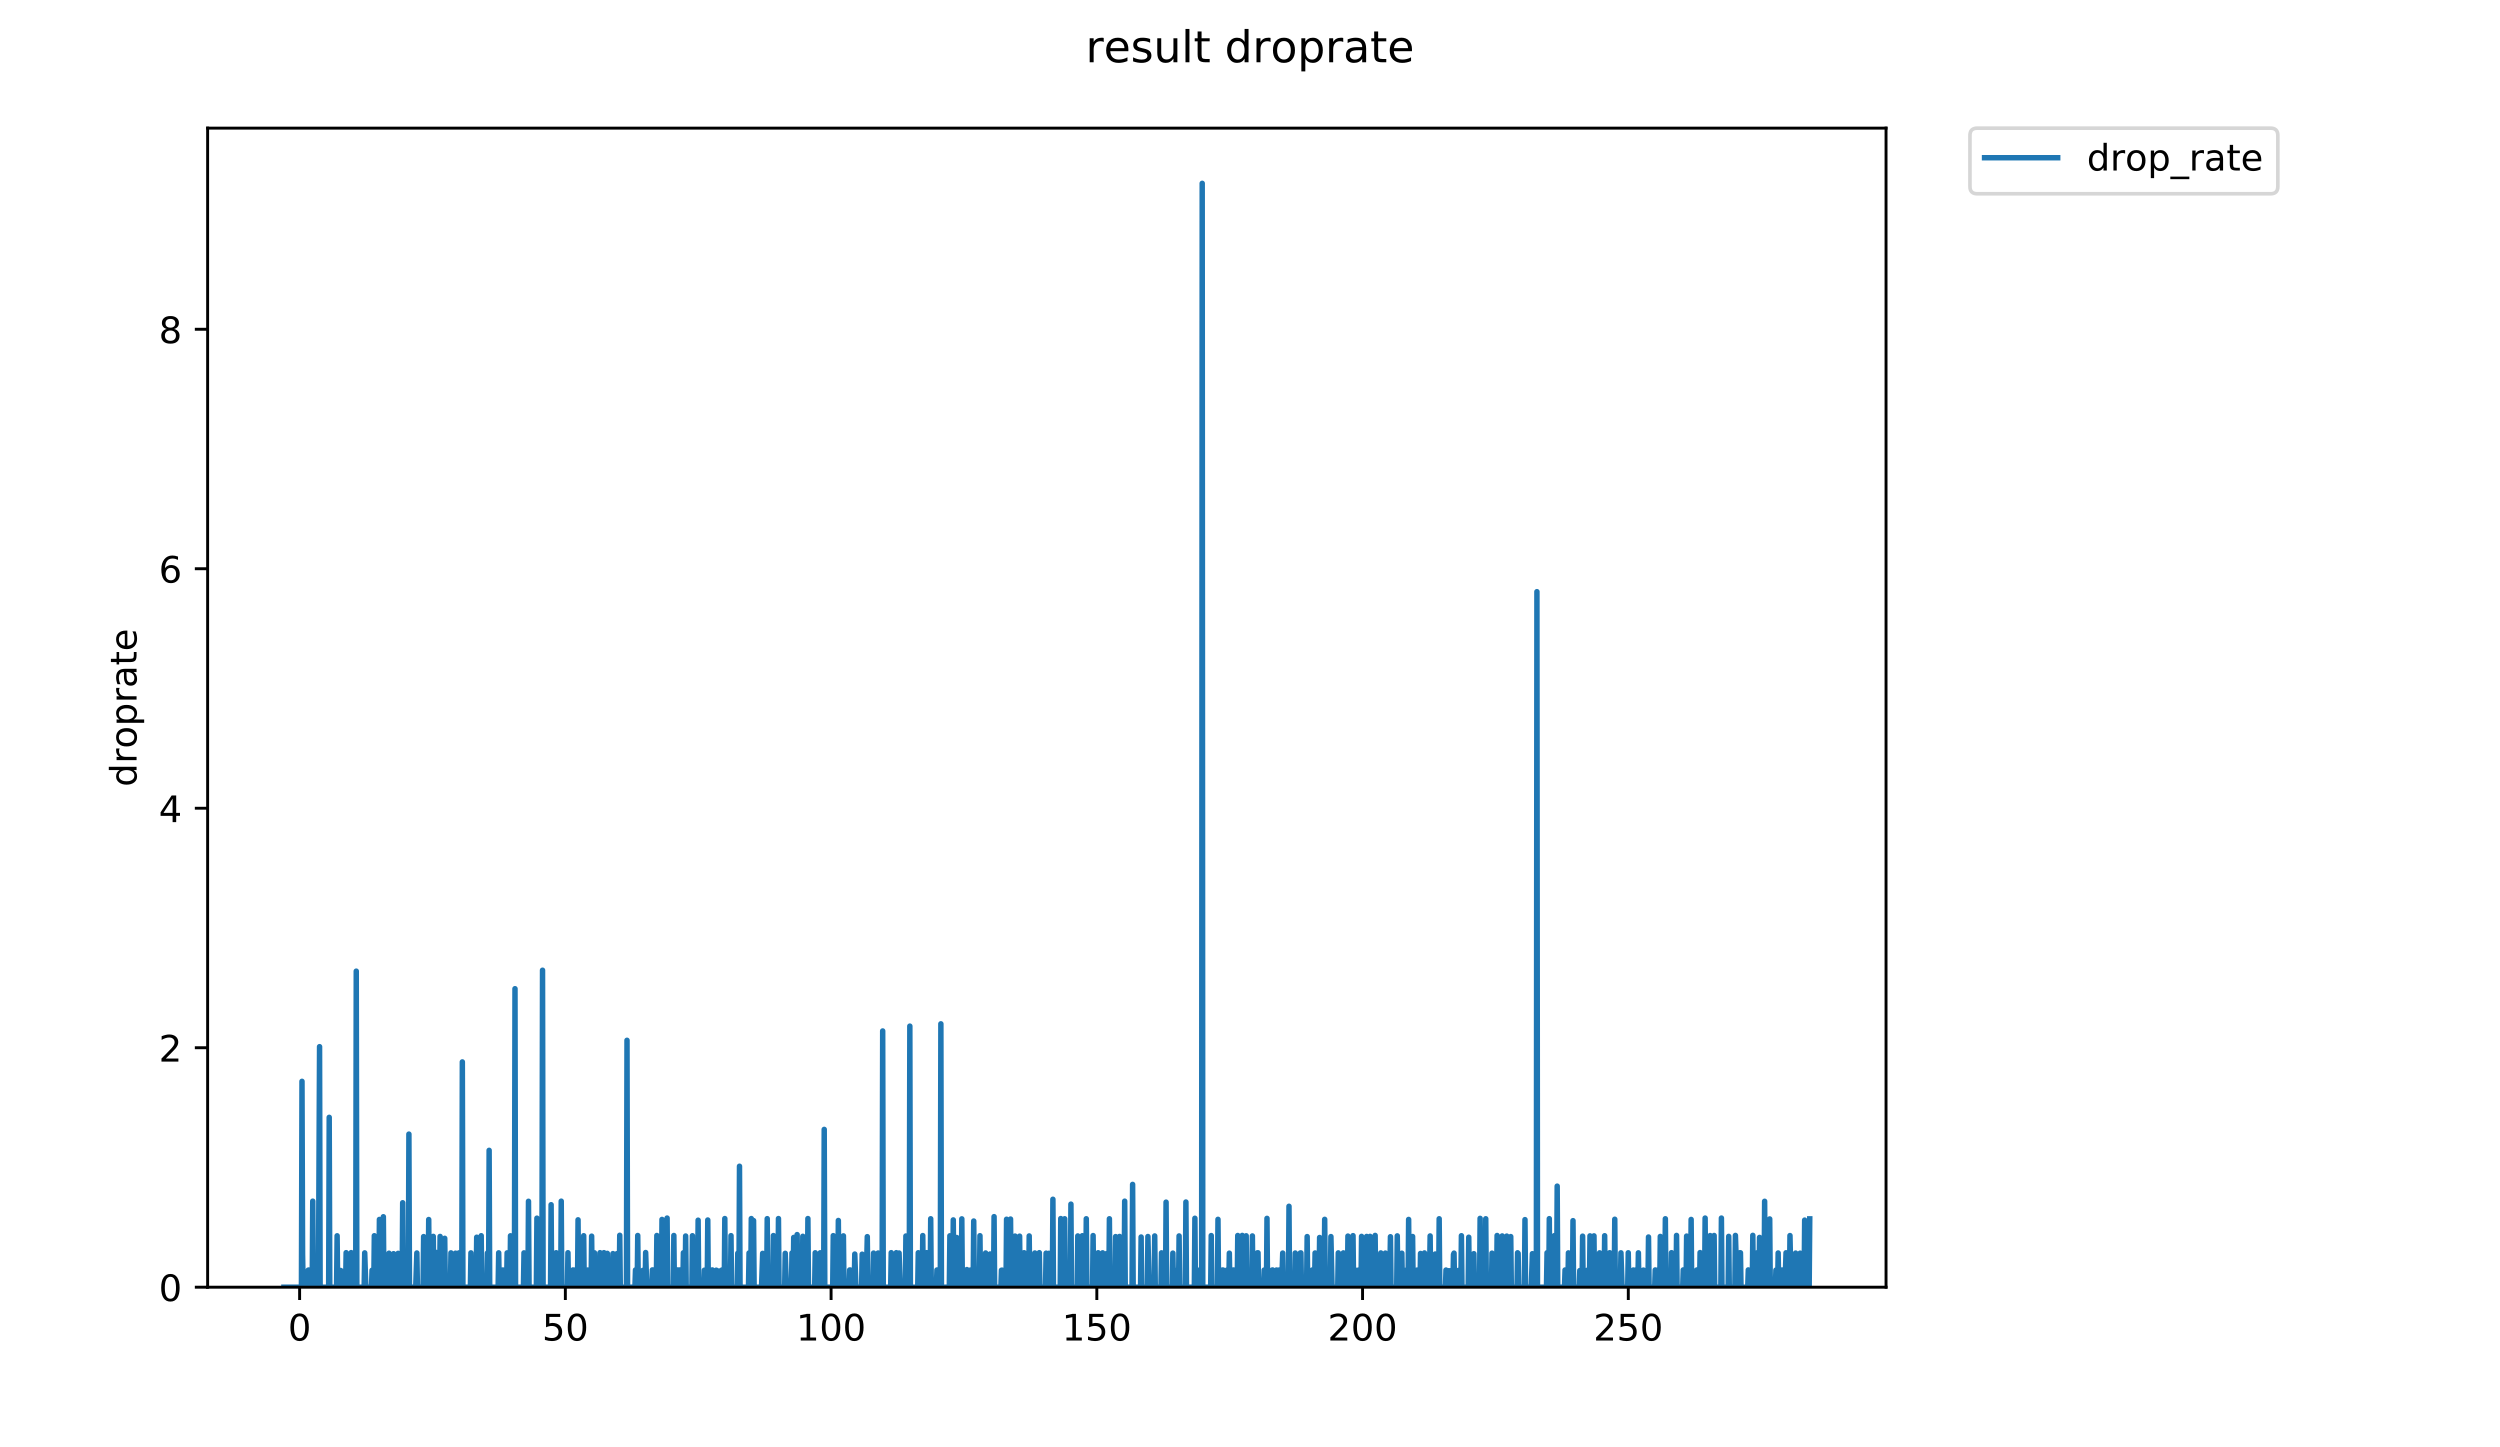<?xml version="1.0" encoding="utf-8" standalone="no"?>
<!DOCTYPE svg PUBLIC "-//W3C//DTD SVG 1.1//EN"
  "http://www.w3.org/Graphics/SVG/1.1/DTD/svg11.dtd">
<!-- Created with matplotlib (https://matplotlib.org/) -->
<svg height="396pt" version="1.1" viewBox="0 0 684 396" width="684pt" xmlns="http://www.w3.org/2000/svg" xmlns:xlink="http://www.w3.org/1999/xlink">
 <defs>
  <style type="text/css">
*{stroke-linecap:butt;stroke-linejoin:round;}
  </style>
 </defs>
 <g id="figure_1">
  <g id="patch_1">
   <path d="M 0 396 
L 684 396 
L 684 0 
L 0 0 
z
" style="fill:#ffffff;"/>
  </g>
  <g id="axes_1">
   <g id="patch_2">
    <path d="M 56.807 352.174 
L 516.019 352.174 
L 516.019 35.062 
L 56.807 35.062 
z
" style="fill:#ffffff;"/>
   </g>
   <g id="matplotlib.axis_1">
    <g id="xtick_1">
     <g id="line2d_1">
      <defs>
       <path d="M 0 0 
L 0 3.5 
" id="m88738caefb" style="stroke:#000000;stroke-width:0.8;"/>
      </defs>
      <g>
       <use style="stroke:#000000;stroke-width:0.8;" x="81.975" xlink:href="#m88738caefb" y="352.174"/>
      </g>
     </g>
     <g id="text_1">
      <!-- 0 -->
      <defs>
       <path d="M 31.781 66.406 
Q 24.172 66.406 20.328 58.906 
Q 16.5 51.422 16.5 36.375 
Q 16.5 21.391 20.328 13.891 
Q 24.172 6.391 31.781 6.391 
Q 39.453 6.391 43.281 13.891 
Q 47.125 21.391 47.125 36.375 
Q 47.125 51.422 43.281 58.906 
Q 39.453 66.406 31.781 66.406 
z
M 31.781 74.219 
Q 44.047 74.219 50.516 64.516 
Q 56.984 54.828 56.984 36.375 
Q 56.984 17.969 50.516 8.266 
Q 44.047 -1.422 31.781 -1.422 
Q 19.531 -1.422 13.062 8.266 
Q 6.594 17.969 6.594 36.375 
Q 6.594 54.828 13.062 64.516 
Q 19.531 74.219 31.781 74.219 
z
" id="DejaVuSans-48"/>
      </defs>
      <g transform="translate(78.794 366.773)scale(0.1 -0.1)">
       <use xlink:href="#DejaVuSans-48"/>
      </g>
     </g>
    </g>
    <g id="xtick_2">
     <g id="line2d_2">
      <g>
       <use style="stroke:#000000;stroke-width:0.8;" x="154.68" xlink:href="#m88738caefb" y="352.174"/>
      </g>
     </g>
     <g id="text_2">
      <!-- 50 -->
      <defs>
       <path d="M 10.797 72.906 
L 49.516 72.906 
L 49.516 64.594 
L 19.828 64.594 
L 19.828 46.734 
Q 21.969 47.469 24.109 47.828 
Q 26.266 48.188 28.422 48.188 
Q 40.625 48.188 47.75 41.5 
Q 54.891 34.812 54.891 23.391 
Q 54.891 11.625 47.562 5.094 
Q 40.234 -1.422 26.906 -1.422 
Q 22.312 -1.422 17.547 -0.641 
Q 12.797 0.141 7.719 1.703 
L 7.719 11.625 
Q 12.109 9.234 16.797 8.062 
Q 21.484 6.891 26.703 6.891 
Q 35.156 6.891 40.078 11.328 
Q 45.016 15.766 45.016 23.391 
Q 45.016 31 40.078 35.438 
Q 35.156 39.891 26.703 39.891 
Q 22.75 39.891 18.812 39.016 
Q 14.891 38.141 10.797 36.281 
z
" id="DejaVuSans-53"/>
      </defs>
      <g transform="translate(148.318 366.773)scale(0.1 -0.1)">
       <use xlink:href="#DejaVuSans-53"/>
       <use x="63.623" xlink:href="#DejaVuSans-48"/>
      </g>
     </g>
    </g>
    <g id="xtick_3">
     <g id="line2d_3">
      <g>
       <use style="stroke:#000000;stroke-width:0.8;" x="227.385" xlink:href="#m88738caefb" y="352.174"/>
      </g>
     </g>
     <g id="text_3">
      <!-- 100 -->
      <defs>
       <path d="M 12.406 8.297 
L 28.516 8.297 
L 28.516 63.922 
L 10.984 60.406 
L 10.984 69.391 
L 28.422 72.906 
L 38.281 72.906 
L 38.281 8.297 
L 54.391 8.297 
L 54.391 0 
L 12.406 0 
z
" id="DejaVuSans-49"/>
      </defs>
      <g transform="translate(217.842 366.773)scale(0.1 -0.1)">
       <use xlink:href="#DejaVuSans-49"/>
       <use x="63.623" xlink:href="#DejaVuSans-48"/>
       <use x="127.246" xlink:href="#DejaVuSans-48"/>
      </g>
     </g>
    </g>
    <g id="xtick_4">
     <g id="line2d_4">
      <g>
       <use style="stroke:#000000;stroke-width:0.8;" x="300.091" xlink:href="#m88738caefb" y="352.174"/>
      </g>
     </g>
     <g id="text_4">
      <!-- 150 -->
      <g transform="translate(290.547 366.773)scale(0.1 -0.1)">
       <use xlink:href="#DejaVuSans-49"/>
       <use x="63.623" xlink:href="#DejaVuSans-53"/>
       <use x="127.246" xlink:href="#DejaVuSans-48"/>
      </g>
     </g>
    </g>
    <g id="xtick_5">
     <g id="line2d_5">
      <g>
       <use style="stroke:#000000;stroke-width:0.8;" x="372.796" xlink:href="#m88738caefb" y="352.174"/>
      </g>
     </g>
     <g id="text_5">
      <!-- 200 -->
      <defs>
       <path d="M 19.188 8.297 
L 53.609 8.297 
L 53.609 0 
L 7.328 0 
L 7.328 8.297 
Q 12.938 14.109 22.625 23.891 
Q 32.328 33.688 34.812 36.531 
Q 39.547 41.844 41.422 45.531 
Q 43.312 49.219 43.312 52.781 
Q 43.312 58.594 39.234 62.25 
Q 35.156 65.922 28.609 65.922 
Q 23.969 65.922 18.812 64.312 
Q 13.672 62.703 7.812 59.422 
L 7.812 69.391 
Q 13.766 71.781 18.938 73 
Q 24.125 74.219 28.422 74.219 
Q 39.75 74.219 46.484 68.547 
Q 53.219 62.891 53.219 53.422 
Q 53.219 48.922 51.531 44.891 
Q 49.859 40.875 45.406 35.406 
Q 44.188 33.984 37.641 27.219 
Q 31.109 20.453 19.188 8.297 
z
" id="DejaVuSans-50"/>
      </defs>
      <g transform="translate(363.252 366.773)scale(0.1 -0.1)">
       <use xlink:href="#DejaVuSans-50"/>
       <use x="63.623" xlink:href="#DejaVuSans-48"/>
       <use x="127.246" xlink:href="#DejaVuSans-48"/>
      </g>
     </g>
    </g>
    <g id="xtick_6">
     <g id="line2d_6">
      <g>
       <use style="stroke:#000000;stroke-width:0.8;" x="445.501" xlink:href="#m88738caefb" y="352.174"/>
      </g>
     </g>
     <g id="text_6">
      <!-- 250 -->
      <g transform="translate(435.957 366.773)scale(0.1 -0.1)">
       <use xlink:href="#DejaVuSans-50"/>
       <use x="63.623" xlink:href="#DejaVuSans-53"/>
       <use x="127.246" xlink:href="#DejaVuSans-48"/>
      </g>
     </g>
    </g>
   </g>
   <g id="matplotlib.axis_2">
    <g id="ytick_1">
     <g id="line2d_7">
      <defs>
       <path d="M 0 0 
L -3.5 0 
" id="mfbd9cc026f" style="stroke:#000000;stroke-width:0.8;"/>
      </defs>
      <g>
       <use style="stroke:#000000;stroke-width:0.8;" x="56.807" xlink:href="#mfbd9cc026f" y="352.174"/>
      </g>
     </g>
     <g id="text_7">
      <!-- 0 -->
      <g transform="translate(43.445 355.973)scale(0.1 -0.1)">
       <use xlink:href="#DejaVuSans-48"/>
      </g>
     </g>
    </g>
    <g id="ytick_2">
     <g id="line2d_8">
      <g>
       <use style="stroke:#000000;stroke-width:0.8;" x="56.807" xlink:href="#mfbd9cc026f" y="286.653"/>
      </g>
     </g>
     <g id="text_8">
      <!-- 2 -->
      <g transform="translate(43.445 290.452)scale(0.1 -0.1)">
       <use xlink:href="#DejaVuSans-50"/>
      </g>
     </g>
    </g>
    <g id="ytick_3">
     <g id="line2d_9">
      <g>
       <use style="stroke:#000000;stroke-width:0.8;" x="56.807" xlink:href="#mfbd9cc026f" y="221.132"/>
      </g>
     </g>
     <g id="text_9">
      <!-- 4 -->
      <defs>
       <path d="M 37.797 64.312 
L 12.891 25.391 
L 37.797 25.391 
z
M 35.203 72.906 
L 47.609 72.906 
L 47.609 25.391 
L 58.016 25.391 
L 58.016 17.188 
L 47.609 17.188 
L 47.609 0 
L 37.797 0 
L 37.797 17.188 
L 4.891 17.188 
L 4.891 26.703 
z
" id="DejaVuSans-52"/>
      </defs>
      <g transform="translate(43.445 224.931)scale(0.1 -0.1)">
       <use xlink:href="#DejaVuSans-52"/>
      </g>
     </g>
    </g>
    <g id="ytick_4">
     <g id="line2d_10">
      <g>
       <use style="stroke:#000000;stroke-width:0.8;" x="56.807" xlink:href="#mfbd9cc026f" y="155.611"/>
      </g>
     </g>
     <g id="text_10">
      <!-- 6 -->
      <defs>
       <path d="M 33.016 40.375 
Q 26.375 40.375 22.484 35.828 
Q 18.609 31.297 18.609 23.391 
Q 18.609 15.531 22.484 10.953 
Q 26.375 6.391 33.016 6.391 
Q 39.656 6.391 43.531 10.953 
Q 47.406 15.531 47.406 23.391 
Q 47.406 31.297 43.531 35.828 
Q 39.656 40.375 33.016 40.375 
z
M 52.594 71.297 
L 52.594 62.312 
Q 48.875 64.062 45.094 64.984 
Q 41.312 65.922 37.594 65.922 
Q 27.828 65.922 22.672 59.328 
Q 17.531 52.734 16.797 39.406 
Q 19.672 43.656 24.016 45.922 
Q 28.375 48.188 33.594 48.188 
Q 44.578 48.188 50.953 41.516 
Q 57.328 34.859 57.328 23.391 
Q 57.328 12.156 50.688 5.359 
Q 44.047 -1.422 33.016 -1.422 
Q 20.359 -1.422 13.672 8.266 
Q 6.984 17.969 6.984 36.375 
Q 6.984 53.656 15.188 63.938 
Q 23.391 74.219 37.203 74.219 
Q 40.922 74.219 44.703 73.484 
Q 48.484 72.75 52.594 71.297 
z
" id="DejaVuSans-54"/>
      </defs>
      <g transform="translate(43.445 159.41)scale(0.1 -0.1)">
       <use xlink:href="#DejaVuSans-54"/>
      </g>
     </g>
    </g>
    <g id="ytick_5">
     <g id="line2d_11">
      <g>
       <use style="stroke:#000000;stroke-width:0.8;" x="56.807" xlink:href="#mfbd9cc026f" y="90.09"/>
      </g>
     </g>
     <g id="text_11">
      <!-- 8 -->
      <defs>
       <path d="M 31.781 34.625 
Q 24.75 34.625 20.719 30.859 
Q 16.703 27.094 16.703 20.516 
Q 16.703 13.922 20.719 10.156 
Q 24.75 6.391 31.781 6.391 
Q 38.812 6.391 42.859 10.172 
Q 46.922 13.969 46.922 20.516 
Q 46.922 27.094 42.891 30.859 
Q 38.875 34.625 31.781 34.625 
z
M 21.922 38.812 
Q 15.578 40.375 12.031 44.719 
Q 8.5 49.078 8.5 55.328 
Q 8.5 64.062 14.719 69.141 
Q 20.953 74.219 31.781 74.219 
Q 42.672 74.219 48.875 69.141 
Q 55.078 64.062 55.078 55.328 
Q 55.078 49.078 51.531 44.719 
Q 48 40.375 41.703 38.812 
Q 48.828 37.156 52.797 32.312 
Q 56.781 27.484 56.781 20.516 
Q 56.781 9.906 50.312 4.234 
Q 43.844 -1.422 31.781 -1.422 
Q 19.734 -1.422 13.25 4.234 
Q 6.781 9.906 6.781 20.516 
Q 6.781 27.484 10.781 32.312 
Q 14.797 37.156 21.922 38.812 
z
M 18.312 54.391 
Q 18.312 48.734 21.844 45.562 
Q 25.391 42.391 31.781 42.391 
Q 38.141 42.391 41.719 45.562 
Q 45.312 48.734 45.312 54.391 
Q 45.312 60.062 41.719 63.234 
Q 38.141 66.406 31.781 66.406 
Q 25.391 66.406 21.844 63.234 
Q 18.312 60.062 18.312 54.391 
z
" id="DejaVuSans-56"/>
      </defs>
      <g transform="translate(43.445 93.889)scale(0.1 -0.1)">
       <use xlink:href="#DejaVuSans-56"/>
      </g>
     </g>
    </g>
    <g id="text_12">
     <!-- droprate -->
     <defs>
      <path d="M 45.406 46.391 
L 45.406 75.984 
L 54.391 75.984 
L 54.391 0 
L 45.406 0 
L 45.406 8.203 
Q 42.578 3.328 38.25 0.953 
Q 33.938 -1.422 27.875 -1.422 
Q 17.969 -1.422 11.734 6.484 
Q 5.516 14.406 5.516 27.297 
Q 5.516 40.188 11.734 48.094 
Q 17.969 56 27.875 56 
Q 33.938 56 38.25 53.625 
Q 42.578 51.266 45.406 46.391 
z
M 14.797 27.297 
Q 14.797 17.391 18.875 11.75 
Q 22.953 6.109 30.078 6.109 
Q 37.203 6.109 41.297 11.75 
Q 45.406 17.391 45.406 27.297 
Q 45.406 37.203 41.297 42.844 
Q 37.203 48.484 30.078 48.484 
Q 22.953 48.484 18.875 42.844 
Q 14.797 37.203 14.797 27.297 
z
" id="DejaVuSans-100"/>
      <path d="M 41.109 46.297 
Q 39.594 47.172 37.812 47.578 
Q 36.031 48 33.891 48 
Q 26.266 48 22.188 43.047 
Q 18.109 38.094 18.109 28.812 
L 18.109 0 
L 9.078 0 
L 9.078 54.688 
L 18.109 54.688 
L 18.109 46.188 
Q 20.953 51.172 25.484 53.578 
Q 30.031 56 36.531 56 
Q 37.453 56 38.578 55.875 
Q 39.703 55.766 41.062 55.516 
z
" id="DejaVuSans-114"/>
      <path d="M 30.609 48.391 
Q 23.391 48.391 19.188 42.75 
Q 14.984 37.109 14.984 27.297 
Q 14.984 17.484 19.156 11.844 
Q 23.344 6.203 30.609 6.203 
Q 37.797 6.203 41.984 11.859 
Q 46.188 17.531 46.188 27.297 
Q 46.188 37.016 41.984 42.703 
Q 37.797 48.391 30.609 48.391 
z
M 30.609 56 
Q 42.328 56 49.016 48.375 
Q 55.719 40.766 55.719 27.297 
Q 55.719 13.875 49.016 6.219 
Q 42.328 -1.422 30.609 -1.422 
Q 18.844 -1.422 12.172 6.219 
Q 5.516 13.875 5.516 27.297 
Q 5.516 40.766 12.172 48.375 
Q 18.844 56 30.609 56 
z
" id="DejaVuSans-111"/>
      <path d="M 18.109 8.203 
L 18.109 -20.797 
L 9.078 -20.797 
L 9.078 54.688 
L 18.109 54.688 
L 18.109 46.391 
Q 20.953 51.266 25.266 53.625 
Q 29.594 56 35.594 56 
Q 45.562 56 51.781 48.094 
Q 58.016 40.188 58.016 27.297 
Q 58.016 14.406 51.781 6.484 
Q 45.562 -1.422 35.594 -1.422 
Q 29.594 -1.422 25.266 0.953 
Q 20.953 3.328 18.109 8.203 
z
M 48.688 27.297 
Q 48.688 37.203 44.609 42.844 
Q 40.531 48.484 33.406 48.484 
Q 26.266 48.484 22.188 42.844 
Q 18.109 37.203 18.109 27.297 
Q 18.109 17.391 22.188 11.75 
Q 26.266 6.109 33.406 6.109 
Q 40.531 6.109 44.609 11.75 
Q 48.688 17.391 48.688 27.297 
z
" id="DejaVuSans-112"/>
      <path d="M 34.281 27.484 
Q 23.391 27.484 19.188 25 
Q 14.984 22.516 14.984 16.5 
Q 14.984 11.719 18.141 8.906 
Q 21.297 6.109 26.703 6.109 
Q 34.188 6.109 38.703 11.406 
Q 43.219 16.703 43.219 25.484 
L 43.219 27.484 
z
M 52.203 31.203 
L 52.203 0 
L 43.219 0 
L 43.219 8.297 
Q 40.141 3.328 35.547 0.953 
Q 30.953 -1.422 24.312 -1.422 
Q 15.922 -1.422 10.953 3.297 
Q 6 8.016 6 15.922 
Q 6 25.141 12.172 29.828 
Q 18.359 34.516 30.609 34.516 
L 43.219 34.516 
L 43.219 35.406 
Q 43.219 41.609 39.141 45 
Q 35.062 48.391 27.688 48.391 
Q 23 48.391 18.547 47.266 
Q 14.109 46.141 10.016 43.891 
L 10.016 52.203 
Q 14.938 54.109 19.578 55.047 
Q 24.219 56 28.609 56 
Q 40.484 56 46.344 49.844 
Q 52.203 43.703 52.203 31.203 
z
" id="DejaVuSans-97"/>
      <path d="M 18.312 70.219 
L 18.312 54.688 
L 36.812 54.688 
L 36.812 47.703 
L 18.312 47.703 
L 18.312 18.016 
Q 18.312 11.328 20.141 9.422 
Q 21.969 7.516 27.594 7.516 
L 36.812 7.516 
L 36.812 0 
L 27.594 0 
Q 17.188 0 13.234 3.875 
Q 9.281 7.766 9.281 18.016 
L 9.281 47.703 
L 2.688 47.703 
L 2.688 54.688 
L 9.281 54.688 
L 9.281 70.219 
z
" id="DejaVuSans-116"/>
      <path d="M 56.203 29.594 
L 56.203 25.203 
L 14.891 25.203 
Q 15.484 15.922 20.484 11.062 
Q 25.484 6.203 34.422 6.203 
Q 39.594 6.203 44.453 7.469 
Q 49.312 8.734 54.109 11.281 
L 54.109 2.781 
Q 49.266 0.734 44.188 -0.344 
Q 39.109 -1.422 33.891 -1.422 
Q 20.797 -1.422 13.156 6.188 
Q 5.516 13.812 5.516 26.812 
Q 5.516 40.234 12.766 48.109 
Q 20.016 56 32.328 56 
Q 43.359 56 49.781 48.891 
Q 56.203 41.797 56.203 29.594 
z
M 47.219 32.234 
Q 47.125 39.594 43.094 43.984 
Q 39.062 48.391 32.422 48.391 
Q 24.906 48.391 20.391 44.141 
Q 15.875 39.891 15.188 32.172 
z
" id="DejaVuSans-101"/>
     </defs>
     <g transform="translate(37.365 215.236)rotate(-90)scale(0.1 -0.1)">
      <use xlink:href="#DejaVuSans-100"/>
      <use x="63.477" xlink:href="#DejaVuSans-114"/>
      <use x="104.559" xlink:href="#DejaVuSans-111"/>
      <use x="165.74" xlink:href="#DejaVuSans-112"/>
      <use x="229.217" xlink:href="#DejaVuSans-114"/>
      <use x="270.33" xlink:href="#DejaVuSans-97"/>
      <use x="331.609" xlink:href="#DejaVuSans-116"/>
      <use x="370.818" xlink:href="#DejaVuSans-101"/>
     </g>
    </g>
   </g>
   <g id="line2d_12">
    <path clip-path="url(#p7af408e510)" d="M 77.68 352.174 
L 82.472 352.174 
L 82.625 295.852 
L 82.786 343.186 
L 82.942 352.174 
L 84.181 352.174 
L 84.335 347.507 
L 84.488 347.474 
L 84.644 352.174 
L 85.417 352.174 
L 85.57 328.639 
L 85.724 352.174 
L 87.122 352.174 
L 87.431 286.371 
L 87.587 352.174 
L 89.919 352.174 
L 90.073 305.705 
L 90.227 352.174 
L 92.082 352.174 
L 92.236 338.114 
L 92.39 352.174 
L 93.006 352.174 
L 93.163 347.592 
L 93.324 347.68 
L 93.48 352.174 
L 94.55 352.174 
L 94.703 342.733 
L 94.857 352.174 
L 95.934 352.174 
L 96.087 342.719 
L 96.241 352.174 
L 97.319 352.174 
L 97.472 265.709 
L 97.628 352.174 
L 99.633 352.174 
L 99.786 342.787 
L 100.092 352.174 
L 101.641 352.174 
L 101.797 347.54 
L 101.952 352.174 
L 102.26 352.174 
L 102.414 338.094 
L 102.57 352.174 
L 103.651 352.174 
L 103.806 333.639 
L 103.961 352.174 
L 104.733 352.174 
L 104.886 332.903 
L 105.04 352.174 
L 106.273 352.174 
L 106.428 342.88 
L 106.738 352.174 
L 107.523 352.174 
L 107.68 343.01 
L 107.836 352.174 
L 108.766 352.174 
L 108.922 342.92 
L 109.076 352.174 
L 110.017 352.174 
L 110.173 329.071 
L 110.327 352.174 
L 111.718 352.174 
L 111.876 310.293 
L 112.031 352.174 
L 113.741 352.174 
L 114.049 342.814 
L 114.203 352.174 
L 115.751 352.174 
L 115.907 338.332 
L 116.062 352.174 
L 117.139 352.174 
L 117.296 333.665 
L 117.449 352.174 
L 118.389 352.174 
L 118.545 338.273 
L 118.699 352.174 
L 119.162 352.174 
L 119.317 342.665 
L 119.473 352.174 
L 120.257 352.174 
L 120.412 338.293 
L 120.57 352.174 
L 121.515 352.174 
L 121.677 338.803 
L 121.835 352.174 
L 123.23 352.174 
L 123.384 342.787 
L 123.539 352.174 
L 124.474 352.174 
L 124.629 342.867 
L 124.786 352.174 
L 125.254 352.174 
L 125.409 342.907 
L 125.563 342.787 
L 125.718 352.174 
L 126.339 352.174 
L 126.495 290.541 
L 126.653 352.174 
L 128.697 352.174 
L 128.85 342.787 
L 129.01 352.174 
L 130.265 352.174 
L 130.424 338.505 
L 130.578 352.174 
L 131.504 352.174 
L 131.658 338.094 
L 131.811 352.174 
L 133.209 352.174 
L 133.364 342.827 
L 133.516 352.174 
L 133.67 352.174 
L 133.828 314.734 
L 133.982 352.174 
L 136.288 352.174 
L 136.441 342.774 
L 136.595 352.174 
L 137.363 352.174 
L 137.517 347.474 
L 137.67 347.487 
L 137.824 352.174 
L 138.596 352.174 
L 138.75 342.787 
L 139.056 352.174 
L 139.517 352.174 
L 139.671 338.114 
L 139.825 352.174 
L 140.748 352.174 
L 140.901 270.513 
L 141.054 352.174 
L 143.211 352.174 
L 143.364 342.787 
L 143.518 352.174 
L 144.441 352.174 
L 144.594 328.673 
L 144.748 352.174 
L 146.747 352.174 
L 146.9 333.292 
L 147.053 352.174 
L 148.13 352.174 
L 148.284 342.787 
L 148.437 265.455 
L 148.593 352.174 
L 150.627 352.174 
L 150.787 329.612 
L 150.941 352.174 
L 152.019 352.174 
L 152.172 342.747 
L 152.325 352.174 
L 153.402 352.174 
L 153.555 328.639 
L 153.709 352.174 
L 155.239 352.174 
L 155.391 342.747 
L 155.544 352.174 
L 156.616 352.174 
L 156.769 347.454 
L 156.925 352.174 
L 157.231 352.174 
L 157.384 347.467 
L 157.538 352.174 
L 157.999 352.174 
L 158.155 333.743 
L 158.311 352.174 
L 159.392 352.174 
L 159.545 347.474 
L 159.699 338.094 
L 159.852 352.174 
L 160.637 352.174 
L 160.791 347.481 
L 160.945 352.174 
L 161.717 352.174 
L 161.872 338.214 
L 162.025 352.174 
L 162.487 352.174 
L 162.641 342.774 
L 162.794 352.174 
L 163.56 352.174 
L 163.712 347.447 
L 163.866 352.174 
L 164.019 352.174 
L 164.172 342.733 
L 164.477 352.174 
L 165.088 352.174 
L 165.241 342.733 
L 165.393 352.174 
L 166.006 352.174 
L 166.162 342.92 
L 166.318 352.174 
L 167.548 352.174 
L 167.704 342.985 
L 167.861 352.174 
L 168.637 352.174 
L 168.794 342.998 
L 168.951 352.174 
L 169.409 352.174 
L 169.561 337.972 
L 169.714 352.174 
L 171.394 352.174 
L 171.547 284.627 
L 171.699 352.174 
L 173.716 352.174 
L 173.869 347.46 
L 174.023 352.174 
L 174.331 352.174 
L 174.484 338.033 
L 174.637 352.174 
L 175.724 352.174 
L 175.881 347.579 
L 176.039 352.174 
L 176.497 352.174 
L 176.649 342.692 
L 176.957 352.174 
L 178.33 352.174 
L 178.483 347.447 
L 178.636 347.454 
L 178.79 352.174 
L 179.562 352.174 
L 179.714 338.033 
L 179.87 352.174 
L 180.965 352.174 
L 181.121 333.639 
L 181.274 352.174 
L 182.366 352.174 
L 182.519 333.265 
L 182.671 352.174 
L 184.211 352.174 
L 184.364 338.033 
L 184.52 352.174 
L 185.29 352.174 
L 185.442 347.447 
L 185.595 352.174 
L 185.901 352.174 
L 186.053 347.447 
L 186.208 352.174 
L 186.822 352.174 
L 186.975 342.76 
L 187.127 352.174 
L 187.437 352.174 
L 187.591 338.174 
L 187.746 352.174 
L 189.298 352.174 
L 189.452 338.094 
L 189.607 352.174 
L 190.85 352.174 
L 191.007 333.847 
L 191.164 352.174 
L 192.56 352.174 
L 192.715 347.527 
L 192.87 352.174 
L 193.489 352.174 
L 193.646 333.795 
L 193.801 352.174 
L 194.727 352.174 
L 194.883 347.447 
L 195.036 352.174 
L 195.812 352.174 
L 195.968 347.521 
L 196.122 352.174 
L 196.589 352.174 
L 196.753 347.741 
L 196.913 352.174 
L 197.374 352.174 
L 197.527 347.467 
L 197.683 352.174 
L 198.153 352.174 
L 198.306 333.4 
L 198.459 352.174 
L 199.849 352.174 
L 200.002 338.074 
L 200.156 352.174 
L 201.703 352.174 
L 201.858 342.88 
L 202.014 352.174 
L 202.169 352.174 
L 202.325 319.083 
L 202.478 352.174 
L 204.785 352.174 
L 204.939 342.814 
L 205.092 352.174 
L 205.401 352.174 
L 205.555 333.4 
L 205.708 352.174 
L 206.016 352.174 
L 206.174 333.949 
L 206.332 352.174 
L 208.353 352.174 
L 208.664 342.92 
L 208.821 352.174 
L 209.757 352.174 
L 209.911 333.427 
L 210.064 352.174 
L 211.45 352.174 
L 211.604 338.053 
L 211.757 352.174 
L 212.834 352.174 
L 212.988 333.4 
L 213.141 352.174 
L 214.683 352.174 
L 214.839 342.907 
L 215.147 352.174 
L 216.534 352.174 
L 216.688 342.814 
L 216.843 352.174 
L 217.001 352.174 
L 217.159 338.562 
L 217.317 352.174 
L 217.941 352.174 
L 218.095 337.784 
L 218.249 352.174 
L 219.494 352.174 
L 219.65 338.253 
L 219.803 352.174 
L 220.889 352.174 
L 221.042 333.4 
L 221.196 352.174 
L 222.89 352.174 
L 223.043 342.76 
L 223.196 352.174 
L 224.275 352.174 
L 224.428 342.76 
L 224.582 352.174 
L 225.352 352.174 
L 225.506 309.005 
L 225.662 352.174 
L 227.826 352.174 
L 227.98 338.074 
L 228.133 352.174 
L 229.213 352.174 
L 229.371 333.923 
L 229.525 352.174 
L 230.604 352.174 
L 230.758 338.134 
L 230.911 352.174 
L 232.317 352.174 
L 232.47 347.467 
L 232.623 347.46 
L 232.776 352.174 
L 233.706 352.174 
L 233.866 343.112 
L 234.179 352.174 
L 235.732 352.174 
L 235.892 343.149 
L 236.05 352.174 
L 236.979 352.174 
L 237.289 338.351 
L 237.444 352.174 
L 238.858 352.174 
L 239.012 342.841 
L 239.167 352.174 
L 240.098 352.174 
L 240.252 342.827 
L 240.408 352.174 
L 241.345 352.174 
L 241.502 282.073 
L 241.663 352.174 
L 243.687 352.174 
L 243.84 342.733 
L 243.993 352.174 
L 245.071 352.174 
L 245.224 342.733 
L 245.377 352.174 
L 245.836 352.174 
L 245.99 342.827 
L 246.298 352.174 
L 247.7 352.174 
L 247.854 338.174 
L 248.008 352.174 
L 248.775 352.174 
L 248.93 280.749 
L 249.084 352.174 
L 251.087 352.174 
L 251.24 342.747 
L 251.394 352.174 
L 252.314 352.174 
L 252.467 338.053 
L 252.624 352.174 
L 253.393 352.174 
L 253.546 342.733 
L 253.705 352.174 
L 254.486 352.174 
L 254.64 333.454 
L 254.794 352.174 
L 256.19 352.174 
L 256.344 347.474 
L 256.497 347.481 
L 256.65 352.174 
L 257.268 352.174 
L 257.421 280.12 
L 257.576 352.174 
L 259.733 352.174 
L 259.887 338.114 
L 260.04 352.174 
L 260.661 352.174 
L 260.817 333.769 
L 260.971 352.174 
L 261.592 352.174 
L 261.752 338.581 
L 261.907 352.174 
L 262.999 352.174 
L 263.153 333.481 
L 263.308 352.174 
L 264.389 352.174 
L 264.541 347.356 
L 264.695 352.174 
L 265.326 352.174 
L 265.479 347.494 
L 265.633 347.487 
L 265.787 352.174 
L 266.249 352.174 
L 266.41 334.074 
L 266.567 352.174 
L 267.963 352.174 
L 268.117 338.094 
L 268.273 352.174 
L 269.507 352.174 
L 269.661 342.814 
L 269.814 352.174 
L 270.748 352.174 
L 270.907 343.087 
L 271.061 352.174 
L 271.826 352.174 
L 271.979 332.875 
L 272.134 352.174 
L 273.844 352.174 
L 274 347.534 
L 274.154 347.507 
L 274.308 352.174 
L 275.24 352.174 
L 275.395 333.587 
L 275.55 352.174 
L 276.328 352.174 
L 276.483 333.534 
L 276.638 352.174 
L 277.415 352.174 
L 277.568 347.467 
L 277.723 338.194 
L 277.876 352.174 
L 278.81 352.174 
L 278.965 338.214 
L 279.119 352.174 
L 280.048 352.174 
L 280.201 342.747 
L 280.354 352.174 
L 281.437 352.174 
L 281.591 338.154 
L 281.746 352.174 
L 282.823 352.174 
L 283.133 342.814 
L 283.287 352.174 
L 284.054 352.174 
L 284.36 342.733 
L 284.513 352.174 
L 286.055 352.174 
L 286.21 342.867 
L 286.364 352.174 
L 286.828 352.174 
L 286.984 342.907 
L 287.139 352.174 
L 287.919 352.174 
L 288.072 328.121 
L 288.227 352.174 
L 290.072 352.174 
L 290.226 333.4 
L 290.38 352.174 
L 291.147 352.174 
L 291.301 333.454 
L 291.455 352.174 
L 292.846 352.174 
L 293.005 329.455 
L 293.162 352.174 
L 294.729 352.174 
L 294.884 338.154 
L 295.039 352.174 
L 295.964 352.174 
L 296.118 338.094 
L 296.271 352.174 
L 297.053 352.174 
L 297.206 333.454 
L 297.367 352.174 
L 298.921 352.174 
L 299.074 338.053 
L 299.228 352.174 
L 300.149 352.174 
L 300.455 342.747 
L 300.608 352.174 
L 301.529 352.174 
L 301.682 342.774 
L 301.836 352.174 
L 302.603 352.174 
L 302.76 342.985 
L 302.914 352.174 
L 303.376 352.174 
L 303.53 333.454 
L 303.685 352.174 
L 305.073 352.174 
L 305.23 338.332 
L 305.383 352.174 
L 306.158 352.174 
L 306.314 338.293 
L 306.468 352.174 
L 307.56 352.174 
L 307.713 328.639 
L 307.869 352.174 
L 309.727 352.174 
L 309.882 324.054 
L 310.038 352.174 
L 312.055 352.174 
L 312.212 338.448 
L 312.365 352.174 
L 313.914 352.174 
L 314.07 338.312 
L 314.381 352.174 
L 315.774 352.174 
L 315.928 338.154 
L 316.083 352.174 
L 317.64 352.174 
L 317.793 342.774 
L 317.949 352.174 
L 318.881 352.174 
L 319.036 328.907 
L 319.19 352.174 
L 320.738 352.174 
L 320.893 342.854 
L 321.049 352.174 
L 321.513 352.174 
L 321.67 347.599 
L 321.829 352.174 
L 322.447 352.174 
L 322.601 338.154 
L 322.757 352.174 
L 324.307 352.174 
L 324.462 328.874 
L 324.615 352.174 
L 326.769 352.174 
L 326.922 333.319 
L 327.076 352.174 
L 328 352.174 
L 328.154 347.487 
L 328.309 352.174 
L 328.77 352.174 
L 328.924 50.163 
L 329.078 352.174 
L 331.241 352.174 
L 331.395 338.053 
L 331.548 352.174 
L 333.084 352.174 
L 333.241 333.613 
L 333.397 352.174 
L 334.334 352.174 
L 334.487 347.46 
L 334.64 347.474 
L 334.795 352.174 
L 335.575 352.174 
L 335.728 347.481 
L 335.882 352.174 
L 336.191 352.174 
L 336.346 342.867 
L 336.499 352.174 
L 337.265 352.174 
L 337.418 347.467 
L 337.572 347.481 
L 337.725 352.174 
L 338.496 352.174 
L 338.649 338.033 
L 338.802 352.174 
L 339.728 352.174 
L 339.881 338.013 
L 340.034 352.174 
L 340.34 352.174 
L 340.494 347.474 
L 340.647 352.174 
L 340.801 352.174 
L 340.955 338.114 
L 341.108 352.174 
L 342.496 352.174 
L 342.651 338.154 
L 342.804 352.174 
L 343.118 352.174 
L 343.271 347.481 
L 343.425 352.174 
L 343.885 352.174 
L 344.039 342.76 
L 344.192 342.76 
L 344.345 352.174 
L 345.726 352.174 
L 345.88 347.481 
L 346.033 347.46 
L 346.186 352.174 
L 346.495 352.174 
L 346.647 333.346 
L 346.801 352.174 
L 347.879 352.174 
L 348.033 347.494 
L 348.186 347.454 
L 348.339 352.174 
L 349.104 352.174 
L 349.257 347.474 
L 349.412 347.514 
L 349.564 352.174 
L 349.873 352.174 
L 350.026 347.467 
L 350.18 347.494 
L 350.333 352.174 
L 350.641 352.174 
L 350.95 342.841 
L 351.104 352.174 
L 352.506 352.174 
L 352.669 330.039 
L 352.823 352.174 
L 354.221 352.174 
L 354.375 342.827 
L 354.531 352.174 
L 355.613 352.174 
L 355.767 342.814 
L 355.92 342.787 
L 356.074 352.174 
L 357.482 352.174 
L 357.639 338.332 
L 357.794 352.174 
L 358.876 352.174 
L 359.029 347.474 
L 359.183 352.174 
L 359.652 352.174 
L 359.806 342.814 
L 359.959 352.174 
L 360.886 352.174 
L 361.045 338.581 
L 361.199 352.174 
L 362.278 352.174 
L 362.433 333.613 
L 362.587 352.174 
L 363.983 352.174 
L 364.139 338.332 
L 364.45 352.174 
L 366.002 352.174 
L 366.156 342.787 
L 366.311 352.174 
L 367.396 352.174 
L 367.549 342.787 
L 367.702 352.174 
L 368.638 352.174 
L 368.793 338.194 
L 368.947 352.174 
L 370.036 352.174 
L 370.19 338.074 
L 370.345 352.174 
L 370.972 352.174 
L 371.129 347.566 
L 371.282 352.174 
L 371.593 352.174 
L 371.747 347.481 
L 371.899 352.174 
L 372.056 352.174 
L 372.212 347.56 
L 372.364 352.174 
L 372.521 338.273 
L 372.677 342.985 
L 372.832 352.174 
L 373.761 352.174 
L 373.916 338.293 
L 374.069 352.174 
L 374.691 352.174 
L 374.847 338.273 
L 375.002 352.174 
L 376.086 352.174 
L 376.239 338.013 
L 376.394 352.174 
L 377.638 352.174 
L 377.793 342.801 
L 377.946 352.174 
L 378.88 352.174 
L 379.035 342.841 
L 379.189 352.174 
L 380.113 352.174 
L 380.268 347.521 
L 380.425 338.371 
L 380.579 352.174 
L 382.139 352.174 
L 382.293 338.134 
L 382.45 352.174 
L 383.231 352.174 
L 383.542 342.88 
L 383.697 352.174 
L 384.471 352.174 
L 384.627 347.547 
L 384.783 352.174 
L 385.246 352.174 
L 385.402 333.639 
L 385.557 352.174 
L 386.177 352.174 
L 386.33 347.474 
L 386.487 338.312 
L 386.641 352.174 
L 387.571 352.174 
L 387.725 347.494 
L 387.878 352.174 
L 388.499 352.174 
L 388.656 342.946 
L 388.81 352.174 
L 389.423 352.174 
L 389.731 342.801 
L 389.886 352.174 
L 390.976 352.174 
L 391.133 347.553 
L 391.287 338.154 
L 391.441 352.174 
L 392.516 352.174 
L 392.676 343.099 
L 392.833 352.174 
L 393.606 352.174 
L 393.76 333.454 
L 393.914 352.174 
L 395.473 352.174 
L 395.626 347.487 
L 395.78 352.174 
L 396.092 352.174 
L 396.253 347.674 
L 396.407 352.174 
L 396.564 352.174 
L 396.724 347.674 
L 396.88 352.174 
L 397.509 352.174 
L 397.67 343.211 
L 397.824 342.854 
L 397.98 352.174 
L 398.915 352.174 
L 399.072 347.573 
L 399.226 352.174 
L 399.688 352.174 
L 399.841 338.094 
L 399.996 352.174 
L 401.692 352.174 
L 401.851 338.505 
L 402.004 352.174 
L 402.928 352.174 
L 403.246 343.01 
L 403.401 352.174 
L 404.805 352.174 
L 404.959 333.346 
L 405.113 352.174 
L 406.346 352.174 
L 406.5 333.454 
L 406.657 352.174 
L 408.059 352.174 
L 408.214 342.867 
L 408.368 352.174 
L 409.454 352.174 
L 409.607 338.033 
L 409.76 352.174 
L 410.846 352.174 
L 411.001 338.154 
L 411.154 352.174 
L 412.093 352.174 
L 412.248 338.194 
L 412.403 352.174 
L 413.183 352.174 
L 413.339 338.332 
L 413.499 352.174 
L 415.054 352.174 
L 415.207 342.76 
L 415.363 342.933 
L 415.517 352.174 
L 417.077 352.174 
L 417.233 333.692 
L 417.389 352.174 
L 418.952 352.174 
L 419.264 343.01 
L 419.425 352.174 
L 420.347 352.174 
L 420.501 161.885 
L 420.654 352.174 
L 423.116 352.174 
L 423.269 342.76 
L 423.427 352.174 
L 423.736 352.174 
L 423.889 333.427 
L 424.042 352.174 
L 425.117 352.174 
L 425.27 338.074 
L 425.424 352.174 
L 425.886 352.174 
L 426.046 324.528 
L 426.199 352.174 
L 428.043 352.174 
L 428.196 347.474 
L 428.349 352.174 
L 428.967 352.174 
L 429.121 342.787 
L 429.275 352.174 
L 430.214 352.174 
L 430.372 333.974 
L 430.53 352.174 
L 432.069 352.174 
L 432.227 347.637 
L 432.382 352.174 
L 432.847 352.174 
L 433.002 338.214 
L 433.155 352.174 
L 434.086 352.174 
L 434.242 347.56 
L 434.398 347.553 
L 434.554 352.174 
L 434.867 352.174 
L 435.021 338.134 
L 435.183 343.26 
L 435.34 352.174 
L 435.958 352.174 
L 436.112 338.134 
L 436.265 352.174 
L 437.493 352.174 
L 437.646 342.774 
L 437.799 352.174 
L 438.878 352.174 
L 439.032 338.094 
L 439.186 352.174 
L 440.261 352.174 
L 440.414 342.747 
L 440.567 352.174 
L 441.643 352.174 
L 441.799 333.587 
L 441.953 352.174 
L 443.337 352.174 
L 443.49 342.774 
L 443.8 352.174 
L 445.338 352.174 
L 445.491 342.76 
L 445.645 352.174 
L 446.721 352.174 
L 446.874 347.474 
L 447.027 352.174 
L 447.344 352.174 
L 447.497 347.487 
L 447.65 352.174 
L 448.109 352.174 
L 448.262 342.774 
L 448.415 352.174 
L 449.338 352.174 
L 449.495 347.553 
L 449.649 347.494 
L 449.803 352.174 
L 450.874 352.174 
L 451.032 338.448 
L 451.188 352.174 
L 452.722 352.174 
L 452.875 347.46 
L 453.028 352.174 
L 453.487 352.174 
L 453.64 347.46 
L 453.793 352.174 
L 454.101 352.174 
L 454.257 338.293 
L 454.413 352.174 
L 455.486 352.174 
L 455.64 333.454 
L 455.793 352.174 
L 457.172 352.174 
L 457.325 342.733 
L 457.477 352.174 
L 458.548 352.174 
L 458.701 338.013 
L 458.853 352.174 
L 460.385 352.174 
L 460.537 347.447 
L 460.69 352.174 
L 461.302 352.174 
L 461.458 338.194 
L 461.611 352.174 
L 462.539 352.174 
L 462.695 333.639 
L 462.849 352.174 
L 464.074 352.174 
L 464.227 347.474 
L 464.38 347.454 
L 464.533 352.174 
L 464.991 352.174 
L 465.144 342.706 
L 465.296 352.174 
L 466.368 352.174 
L 466.521 333.265 
L 466.673 352.174 
L 467.748 352.174 
L 467.902 338.053 
L 468.056 352.174 
L 468.835 352.174 
L 468.987 338.033 
L 469.139 352.174 
L 470.826 352.174 
L 470.978 333.265 
L 471.131 352.174 
L 472.82 352.174 
L 472.976 338.273 
L 473.129 352.174 
L 474.657 352.174 
L 474.81 338.013 
L 474.962 342.719 
L 475.115 352.174 
L 475.882 352.174 
L 476.035 342.747 
L 476.188 342.76 
L 476.341 352.174 
L 478.178 352.174 
L 478.331 347.447 
L 478.488 347.56 
L 478.645 352.174 
L 479.415 352.174 
L 479.567 337.992 
L 479.72 352.174 
L 480.639 352.174 
L 480.792 342.747 
L 480.945 352.174 
L 481.254 352.174 
L 481.413 338.562 
L 481.568 352.174 
L 482.649 352.174 
L 482.802 328.673 
L 482.955 352.174 
L 484.037 352.174 
L 484.192 333.507 
L 484.346 352.174 
L 485.734 352.174 
L 485.888 347.507 
L 486.044 352.174 
L 486.352 352.174 
L 486.506 342.814 
L 486.659 352.174 
L 487.428 352.174 
L 487.581 347.467 
L 487.736 352.174 
L 488.351 352.174 
L 488.658 342.76 
L 488.814 352.174 
L 489.583 352.174 
L 489.737 338.053 
L 490.043 352.174 
L 491.127 352.174 
L 491.282 342.841 
L 491.436 352.174 
L 492.21 352.174 
L 492.52 342.867 
L 492.674 352.174 
L 493.597 352.174 
L 493.754 333.821 
L 493.908 352.174 
L 494.992 352.174 
L 495.146 333.481 
L 495.146 333.481 
" style="fill:none;stroke:#1f77b4;stroke-linecap:square;stroke-width:1.5;"/>
   </g>
   <g id="patch_3">
    <path d="M 56.807 352.174 
L 56.807 35.062 
" style="fill:none;stroke:#000000;stroke-linecap:square;stroke-linejoin:miter;stroke-width:0.8;"/>
   </g>
   <g id="patch_4">
    <path d="M 516.019 352.174 
L 516.019 35.062 
" style="fill:none;stroke:#000000;stroke-linecap:square;stroke-linejoin:miter;stroke-width:0.8;"/>
   </g>
   <g id="patch_5">
    <path d="M 56.807 352.174 
L 516.019 352.174 
" style="fill:none;stroke:#000000;stroke-linecap:square;stroke-linejoin:miter;stroke-width:0.8;"/>
   </g>
   <g id="patch_6">
    <path d="M 56.807 35.062 
L 516.019 35.062 
" style="fill:none;stroke:#000000;stroke-linecap:square;stroke-linejoin:miter;stroke-width:0.8;"/>
   </g>
   <g id="legend_1">
    <g id="patch_7">
     <path d="M 540.98 53.019 
L 621.216 53.019 
Q 623.216 53.019 623.216 51.019 
L 623.216 37.062 
Q 623.216 35.062 621.216 35.062 
L 540.98 35.062 
Q 538.98 35.062 538.98 37.062 
L 538.98 51.019 
Q 538.98 53.019 540.98 53.019 
z
" style="fill:#ffffff;opacity:0.8;stroke:#cccccc;stroke-linejoin:miter;"/>
    </g>
    <g id="line2d_13">
     <path d="M 542.98 43.161 
L 562.98 43.161 
" style="fill:none;stroke:#1f77b4;stroke-linecap:square;stroke-width:1.5;"/>
    </g>
    <g id="line2d_14"/>
    <g id="text_13">
     <!-- drop_rate -->
     <defs>
      <path d="M 50.984 -16.609 
L 50.984 -23.578 
L -0.984 -23.578 
L -0.984 -16.609 
z
" id="DejaVuSans-95"/>
     </defs>
     <g transform="translate(570.98 46.661)scale(0.1 -0.1)">
      <use xlink:href="#DejaVuSans-100"/>
      <use x="63.477" xlink:href="#DejaVuSans-114"/>
      <use x="104.559" xlink:href="#DejaVuSans-111"/>
      <use x="165.74" xlink:href="#DejaVuSans-112"/>
      <use x="229.217" xlink:href="#DejaVuSans-95"/>
      <use x="279.217" xlink:href="#DejaVuSans-114"/>
      <use x="320.33" xlink:href="#DejaVuSans-97"/>
      <use x="381.609" xlink:href="#DejaVuSans-116"/>
      <use x="420.818" xlink:href="#DejaVuSans-101"/>
     </g>
    </g>
   </g>
  </g>
  <g id="text_14">
   <!-- result droprate -->
   <defs>
    <path d="M 44.281 53.078 
L 44.281 44.578 
Q 40.484 46.531 36.375 47.5 
Q 32.281 48.484 27.875 48.484 
Q 21.188 48.484 17.844 46.438 
Q 14.5 44.391 14.5 40.281 
Q 14.5 37.156 16.891 35.375 
Q 19.281 33.594 26.516 31.984 
L 29.594 31.297 
Q 39.156 29.25 43.188 25.516 
Q 47.219 21.781 47.219 15.094 
Q 47.219 7.469 41.188 3.016 
Q 35.156 -1.422 24.609 -1.422 
Q 20.219 -1.422 15.453 -0.562 
Q 10.688 0.297 5.422 2 
L 5.422 11.281 
Q 10.406 8.688 15.234 7.391 
Q 20.062 6.109 24.812 6.109 
Q 31.156 6.109 34.562 8.281 
Q 37.984 10.453 37.984 14.406 
Q 37.984 18.062 35.516 20.016 
Q 33.062 21.969 24.703 23.781 
L 21.578 24.516 
Q 13.234 26.266 9.516 29.906 
Q 5.812 33.547 5.812 39.891 
Q 5.812 47.609 11.281 51.797 
Q 16.75 56 26.812 56 
Q 31.781 56 36.172 55.266 
Q 40.578 54.547 44.281 53.078 
z
" id="DejaVuSans-115"/>
    <path d="M 8.5 21.578 
L 8.5 54.688 
L 17.484 54.688 
L 17.484 21.922 
Q 17.484 14.156 20.5 10.266 
Q 23.531 6.391 29.594 6.391 
Q 36.859 6.391 41.078 11.031 
Q 45.312 15.672 45.312 23.688 
L 45.312 54.688 
L 54.297 54.688 
L 54.297 0 
L 45.312 0 
L 45.312 8.406 
Q 42.047 3.422 37.719 1 
Q 33.406 -1.422 27.688 -1.422 
Q 18.266 -1.422 13.375 4.438 
Q 8.5 10.297 8.5 21.578 
z
M 31.109 56 
z
" id="DejaVuSans-117"/>
    <path d="M 9.422 75.984 
L 18.406 75.984 
L 18.406 0 
L 9.422 0 
z
" id="DejaVuSans-108"/>
    <path id="DejaVuSans-32"/>
   </defs>
   <g transform="translate(297.048 17.038)scale(0.12 -0.12)">
    <use xlink:href="#DejaVuSans-114"/>
    <use x="41.082" xlink:href="#DejaVuSans-101"/>
    <use x="102.605" xlink:href="#DejaVuSans-115"/>
    <use x="154.705" xlink:href="#DejaVuSans-117"/>
    <use x="218.084" xlink:href="#DejaVuSans-108"/>
    <use x="245.867" xlink:href="#DejaVuSans-116"/>
    <use x="285.076" xlink:href="#DejaVuSans-32"/>
    <use x="316.863" xlink:href="#DejaVuSans-100"/>
    <use x="380.34" xlink:href="#DejaVuSans-114"/>
    <use x="421.422" xlink:href="#DejaVuSans-111"/>
    <use x="482.604" xlink:href="#DejaVuSans-112"/>
    <use x="546.08" xlink:href="#DejaVuSans-114"/>
    <use x="587.193" xlink:href="#DejaVuSans-97"/>
    <use x="648.473" xlink:href="#DejaVuSans-116"/>
    <use x="687.682" xlink:href="#DejaVuSans-101"/>
   </g>
  </g>
 </g>
 <defs>
  <clipPath id="p7af408e510">
   <rect height="317.112" width="459.212" x="56.807" y="35.062"/>
  </clipPath>
 </defs>
</svg>
